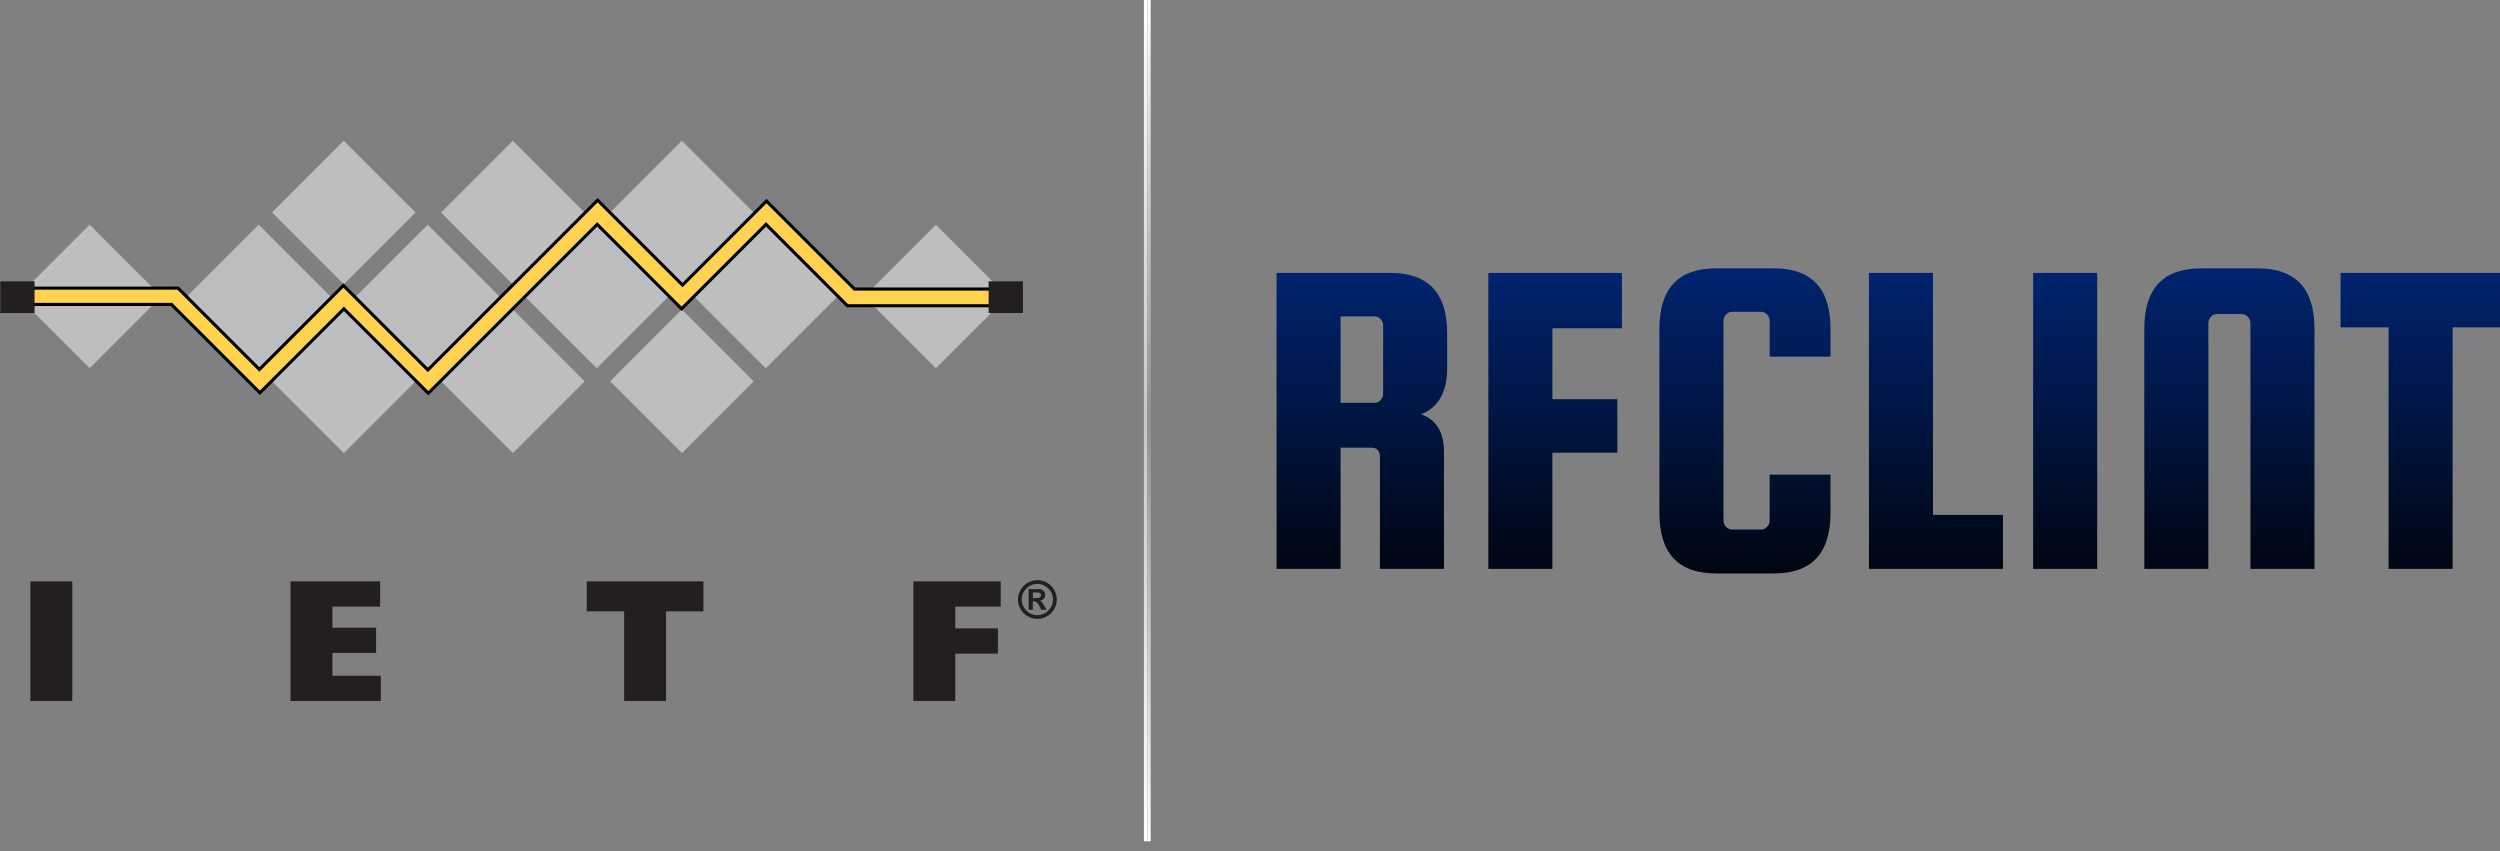 <?xml version="1.0" encoding="UTF-8" standalone="no"?>
<!DOCTYPE svg PUBLIC "-//W3C//DTD SVG 1.1//EN" "http://www.w3.org/Graphics/SVG/1.1/DTD/svg11.dtd">
<svg width="100%" height="100%" viewBox="0 0 734 250" version="1.1" xmlns="http://www.w3.org/2000/svg" xmlns:xlink="http://www.w3.org/1999/xlink" xml:space="preserve" xmlns:serif="http://www.serif.com/" style="fill-rule:evenodd;clip-rule:evenodd;">
    <rect x="0" y="0" width="734" height="250" fill="#808080" stroke="none"/>
    <g transform="matrix(1.399,0,0,1.399,-433.548,-258.273)">
        <path d="M591.24,278.56L591.24,304L577.8,304L577.8,241.888L601.704,241.888C609.64,241.888 613.608,246.112 613.608,254.56L613.608,261.76C613.608,266.88 611.784,270.144 608.136,271.552C611.336,272.704 612.936,275.328 612.936,279.424L612.936,304L599.496,304L599.496,280.48C599.496,279.2 598.888,278.56 597.672,278.56L591.24,278.56ZM591.24,251.008L591.24,269.152L598.344,269.152C598.856,269.152 599.288,268.96 599.64,268.576C599.992,268.192 600.168,267.744 600.168,267.232L600.168,252.928C600.168,252.416 599.992,251.968 599.64,251.584C599.288,251.2 598.856,251.008 598.344,251.008L591.24,251.008Z" style="fill:url(#_Linear1);fill-rule:nonzero;"/>
        <path d="M635.688,279.616L635.688,304L622.248,304L622.248,241.888L650.28,241.888L650.28,253.504L635.688,253.504L635.688,268.384L649.32,268.384L649.32,279.616L635.688,279.616Z" style="fill:url(#_Linear2);fill-rule:nonzero;"/>
        <path d="M681.288,293.824L681.288,284.224L694.056,284.224L694.056,292.288C694.056,300.736 690.088,304.96 682.152,304.96L670.056,304.96C662.12,304.96 658.152,300.736 658.152,292.288L658.152,253.6C658.152,245.152 662.12,240.928 670.056,240.928L682.152,240.928C690.088,240.928 694.056,245.152 694.056,253.6L694.056,259.456L681.288,259.456L681.288,251.968C681.288,251.456 681.112,251.008 680.76,250.624C680.408,250.24 679.976,250.048 679.464,250.048L673.416,250.048C672.904,250.048 672.472,250.24 672.12,250.624C671.768,251.008 671.592,251.456 671.592,251.968L671.592,293.824C671.592,294.336 671.768,294.784 672.12,295.168C672.472,295.552 672.904,295.744 673.416,295.744L679.464,295.744C679.976,295.744 680.408,295.552 680.76,295.168C681.112,294.784 681.288,294.336 681.288,293.824Z" style="fill:url(#_Linear3);fill-rule:nonzero;"/>
        <path d="M715.56,292.672L730.248,292.672L730.248,304L702.12,304L702.12,241.888L715.56,241.888L715.56,292.672Z" style="fill:url(#_Linear4);fill-rule:nonzero;"/>
        <rect x="736.584" y="241.888" width="13.44" height="62.112" style="fill:url(#_Linear5);fill-rule:nonzero;"/>
        <path d="M795.624,304L782.184,304L782.184,252.448C782.184,251.936 782.008,251.488 781.656,251.104C781.304,250.72 780.872,250.528 780.36,250.528L775.176,250.528C774.664,250.528 774.232,250.72 773.88,251.104C773.528,251.488 773.352,251.936 773.352,252.448L773.352,304L759.912,304L759.912,253.6C759.912,245.152 763.88,240.928 771.816,240.928L783.72,240.928C791.656,240.928 795.624,245.152 795.624,253.6L795.624,304Z" style="fill:url(#_Linear6);fill-rule:nonzero;"/>
        <path d="M801.096,253.312L801.096,241.888L834.696,241.888L834.696,253.312L824.616,253.312L824.616,304L811.176,304L811.176,253.312L801.096,253.312Z" style="fill:url(#_Linear7);fill-rule:nonzero;"/>
    </g>
    <g transform="matrix(1,0,0,1,0,-90)">
        <g transform="matrix(0.038,0,0,1,323.077,0)">
            <rect x="336" y="90" width="26" height="247" style="fill:url(#_Linear8);"/>
        </g>
        <g transform="matrix(0.038,0,0,1,324.077,0)">
            <rect x="336" y="90" width="26" height="247" style="fill:url(#_Linear9);"/>
        </g>
    </g>
    <g transform="matrix(0.609,0,0,0.609,-179.578,38.269)">
        <g id="squares" transform="matrix(1,0,0,1,295,5)">
            <g transform="matrix(0.707,-0.707,0.707,0.707,-270.59,-94.37)">
                <rect x="77.53" y="317.2" width="48.94" height="48.94" style="fill:rgb(188,190,192);"/>
            </g>
            <g transform="matrix(0.707,-0.707,0.707,0.707,-151.08,194.17)">
                <rect x="485.59" y="317.2" width="48.94" height="48.94" style="fill:rgb(188,190,192);"/>
            </g>
            <g transform="matrix(0.707,-0.707,0.707,0.707,-246.72,-36.73)">
                <rect x="159.04" y="317.2" width="48.94" height="48.94" style="fill:rgb(188,190,192);"/>
            </g>
            <g transform="matrix(0.707,-0.707,0.707,0.707,-222.85,20.9)">
                <rect x="240.54" y="317.2" width="48.94" height="48.94" style="fill:rgb(188,190,192);"/>
            </g>
            <g transform="matrix(0.707,-0.707,0.707,0.707,-198.98,78.53)">
                <rect x="322.05" y="317.2" width="48.94" height="48.94" style="fill:rgb(188,190,192);"/>
            </g>
            <g transform="matrix(0.707,-0.707,0.707,0.707,-175.11,136.16)">
                <rect x="403.55" y="317.2" width="48.94" height="48.94" style="fill:rgb(188,190,192);"/>
            </g>
            <g transform="matrix(0.707,-0.707,0.707,0.707,-263.62,4.28)">
                <rect x="200.09" y="358.11" width="48.94" height="48.94" style="fill:rgb(188,190,192);"/>
            </g>
            <g transform="matrix(0.707,-0.707,0.707,0.707,-239.75,61.9)">
                <rect x="281.59" y="358.11" width="48.94" height="48.94" style="fill:rgb(188,190,192);"/>
            </g>
            <g transform="matrix(0.707,-0.707,0.707,0.707,-215.88,119.53)">
                <rect x="363.09" y="358.11" width="48.94" height="48.94" style="fill:rgb(188,190,192);"/>
            </g>
            <g transform="matrix(0.707,-0.707,0.707,0.707,-206.06,-19.57)">
                <rect x="200.09" y="276.7" width="48.94" height="48.94" style="fill:rgb(188,190,192);"/>
            </g>
            <g transform="matrix(0.707,-0.707,0.707,0.707,-182.19,38.06)">
                <rect x="281.59" y="276.7" width="48.94" height="48.94" style="fill:rgb(188,190,192);"/>
            </g>
            <g transform="matrix(0.707,-0.707,0.707,0.707,-158.32,95.69)">
                <rect x="363.09" y="276.7" width="48.94" height="48.94" style="fill:rgb(188,190,192);"/>
            </g>
        </g>
        <g id="line" transform="matrix(1,0,0,1,295,5)">
            <path d="M14.49,71.07L85.72,71.07L124.93,110.28L165.43,69.79L206.14,110.51L287.98,28.67L328.9,69.59L369.39,29.1L411.79,71.5L481.33,71.5L481.33,79.55L408.4,79.55L369.18,40.33L328.47,81.04L287.77,40.33L206.36,121.74L165.65,81.04L125.16,121.53L82.54,78.92L14.06,78.92L14.49,71.07Z" style="fill:rgb(255,210,79);fill-rule:nonzero;stroke:black;stroke-width:1.5px;"/>
            <rect x="0" y="67.79" width="16.54" height="15.26" style="fill:rgb(35,31,32);"/>
            <rect x="476.49" y="67.79" width="16.54" height="15.26" style="fill:rgb(35,31,32);"/>
        </g>
        <g id="text" transform="matrix(1,0,0,1,295,5)">
            <g transform="matrix(1,0,0,1,-58.87,-266.56)">
                <rect x="73.39" y="479" width="20.21" height="57.67" style="fill:rgb(35,31,32);fill-rule:nonzero;"/>
            </g>
            <g transform="matrix(1,0,0,1,-58.87,-266.56)">
                <path d="M198.8,479L242,479L242,491.18L219,491.18L219,501.33L240.05,501.33L240.05,513.5L219,513.5L219,524.5L242.34,524.5L242.34,536.67L198.8,536.67L198.8,479Z" style="fill:rgb(35,31,32);fill-rule:nonzero;"/>
            </g>
            <g transform="matrix(1,0,0,1,-58.87,-266.56)">
                <path d="M341.62,493.44L341.62,479L397.86,479L397.86,493.46L379.86,493.46L379.86,536.67L359.64,536.67L359.64,493.44L341.62,493.44Z" style="fill:rgb(35,31,32);fill-rule:nonzero;"/>
            </g>
            <g transform="matrix(1,0,0,1,-58.87,-266.56)">
                <path d="M499.08,479L541.19,479L541.19,491.18L519.29,491.18L519.29,501.66L539.84,501.66L539.84,513.84L519.29,513.84L519.29,536.67L499.08,536.67L499.08,479Z" style="fill:rgb(35,31,32);fill-rule:nonzero;"/>
            </g>
            <g transform="matrix(1,0,0,1,-58.87,-266.56)">
                <path d="M558.87,478.4C563.995,478.405 568.21,482.625 568.21,487.75C568.21,492.879 563.989,497.1 558.86,497.1C553.735,497.1 549.515,492.885 549.51,487.76C549.51,482.625 553.735,478.4 558.87,478.4ZM558.87,495.29C562.999,495.279 566.39,491.879 566.39,487.75C566.39,483.614 562.986,480.21 558.85,480.21C554.714,480.21 551.31,483.614 551.31,487.75C551.31,487.753 551.31,487.757 551.31,487.76C551.321,491.898 554.732,495.295 558.87,495.29ZM560.8,492.73L559.97,491.12C559.07,489.37 558.36,488.64 557.34,488.64L556.66,488.64L556.66,492.73L554.66,492.73L554.66,482.73L559.66,482.73C559.723,482.726 559.787,482.724 559.85,482.724C561.381,482.724 562.641,483.984 562.641,485.515C562.641,486.975 561.496,488.201 560.04,488.3L560.04,488.35C560.89,488.65 561.09,488.9 562.15,490.68L563.32,492.68L560.8,492.73ZM558.62,487.06C559.92,487.06 560.62,486.53 560.62,485.68C560.62,484.83 559.94,484.32 558.54,484.32L556.71,484.32L556.71,487.06L558.62,487.06Z" style="fill:rgb(35,31,32);fill-rule:nonzero;"/>
            </g>
        </g>
    </g>
    <defs>
        <linearGradient id="_Linear1" x1="0" y1="0" x2="1" y2="0" gradientUnits="userSpaceOnUse" gradientTransform="matrix(4.92112e-15,80.368,-7.546,4.62041e-16,939.048,235.264)"><stop offset="0" style="stop-color:rgb(0,39,121);stop-opacity:1"/><stop offset="1" style="stop-color:black;stop-opacity:1"/></linearGradient>
        <linearGradient id="_Linear2" x1="0" y1="0" x2="1" y2="0" gradientUnits="userSpaceOnUse" gradientTransform="matrix(4.92112e-15,80.368,-7.546,4.62041e-16,939.048,235.264)"><stop offset="0" style="stop-color:rgb(0,39,121);stop-opacity:1"/><stop offset="1" style="stop-color:black;stop-opacity:1"/></linearGradient>
        <linearGradient id="_Linear3" x1="0" y1="0" x2="1" y2="0" gradientUnits="userSpaceOnUse" gradientTransform="matrix(4.92112e-15,80.368,-7.546,4.62041e-16,939.048,235.264)"><stop offset="0" style="stop-color:rgb(0,39,121);stop-opacity:1"/><stop offset="1" style="stop-color:black;stop-opacity:1"/></linearGradient>
        <linearGradient id="_Linear4" x1="0" y1="0" x2="1" y2="0" gradientUnits="userSpaceOnUse" gradientTransform="matrix(4.92112e-15,80.368,-7.546,4.62041e-16,939.048,235.264)"><stop offset="0" style="stop-color:rgb(0,39,121);stop-opacity:1"/><stop offset="1" style="stop-color:black;stop-opacity:1"/></linearGradient>
        <linearGradient id="_Linear5" x1="0" y1="0" x2="1" y2="0" gradientUnits="userSpaceOnUse" gradientTransform="matrix(4.92112e-15,80.368,-7.546,4.62041e-16,939.048,235.264)"><stop offset="0" style="stop-color:rgb(0,39,121);stop-opacity:1"/><stop offset="1" style="stop-color:black;stop-opacity:1"/></linearGradient>
        <linearGradient id="_Linear6" x1="0" y1="0" x2="1" y2="0" gradientUnits="userSpaceOnUse" gradientTransform="matrix(4.92112e-15,80.368,-7.546,4.62041e-16,939.048,235.264)"><stop offset="0" style="stop-color:rgb(0,39,121);stop-opacity:1"/><stop offset="1" style="stop-color:black;stop-opacity:1"/></linearGradient>
        <linearGradient id="_Linear7" x1="0" y1="0" x2="1" y2="0" gradientUnits="userSpaceOnUse" gradientTransform="matrix(4.92112e-15,80.368,-7.546,4.62041e-16,939.048,235.264)"><stop offset="0" style="stop-color:rgb(0,39,121);stop-opacity:1"/><stop offset="1" style="stop-color:black;stop-opacity:1"/></linearGradient>
        <linearGradient id="_Linear8" x1="0" y1="0" x2="1" y2="0" gradientUnits="userSpaceOnUse" gradientTransform="matrix(1.51244e-14,247,-247,1.51244e-14,349,90)"><stop offset="0" style="stop-color:white;stop-opacity:1"/><stop offset="0.5" style="stop-color:rgb(199,199,199);stop-opacity:1"/><stop offset="1" style="stop-color:white;stop-opacity:1"/></linearGradient>
        <linearGradient id="_Linear9" x1="0" y1="0" x2="1" y2="0" gradientUnits="userSpaceOnUse" gradientTransform="matrix(1.51244e-14,247,-247,1.51244e-14,349,90)"><stop offset="0" style="stop-color:white;stop-opacity:1"/><stop offset="0.5" style="stop-color:rgb(146,146,146);stop-opacity:1"/><stop offset="1" style="stop-color:white;stop-opacity:1"/></linearGradient>
    </defs>
</svg>
